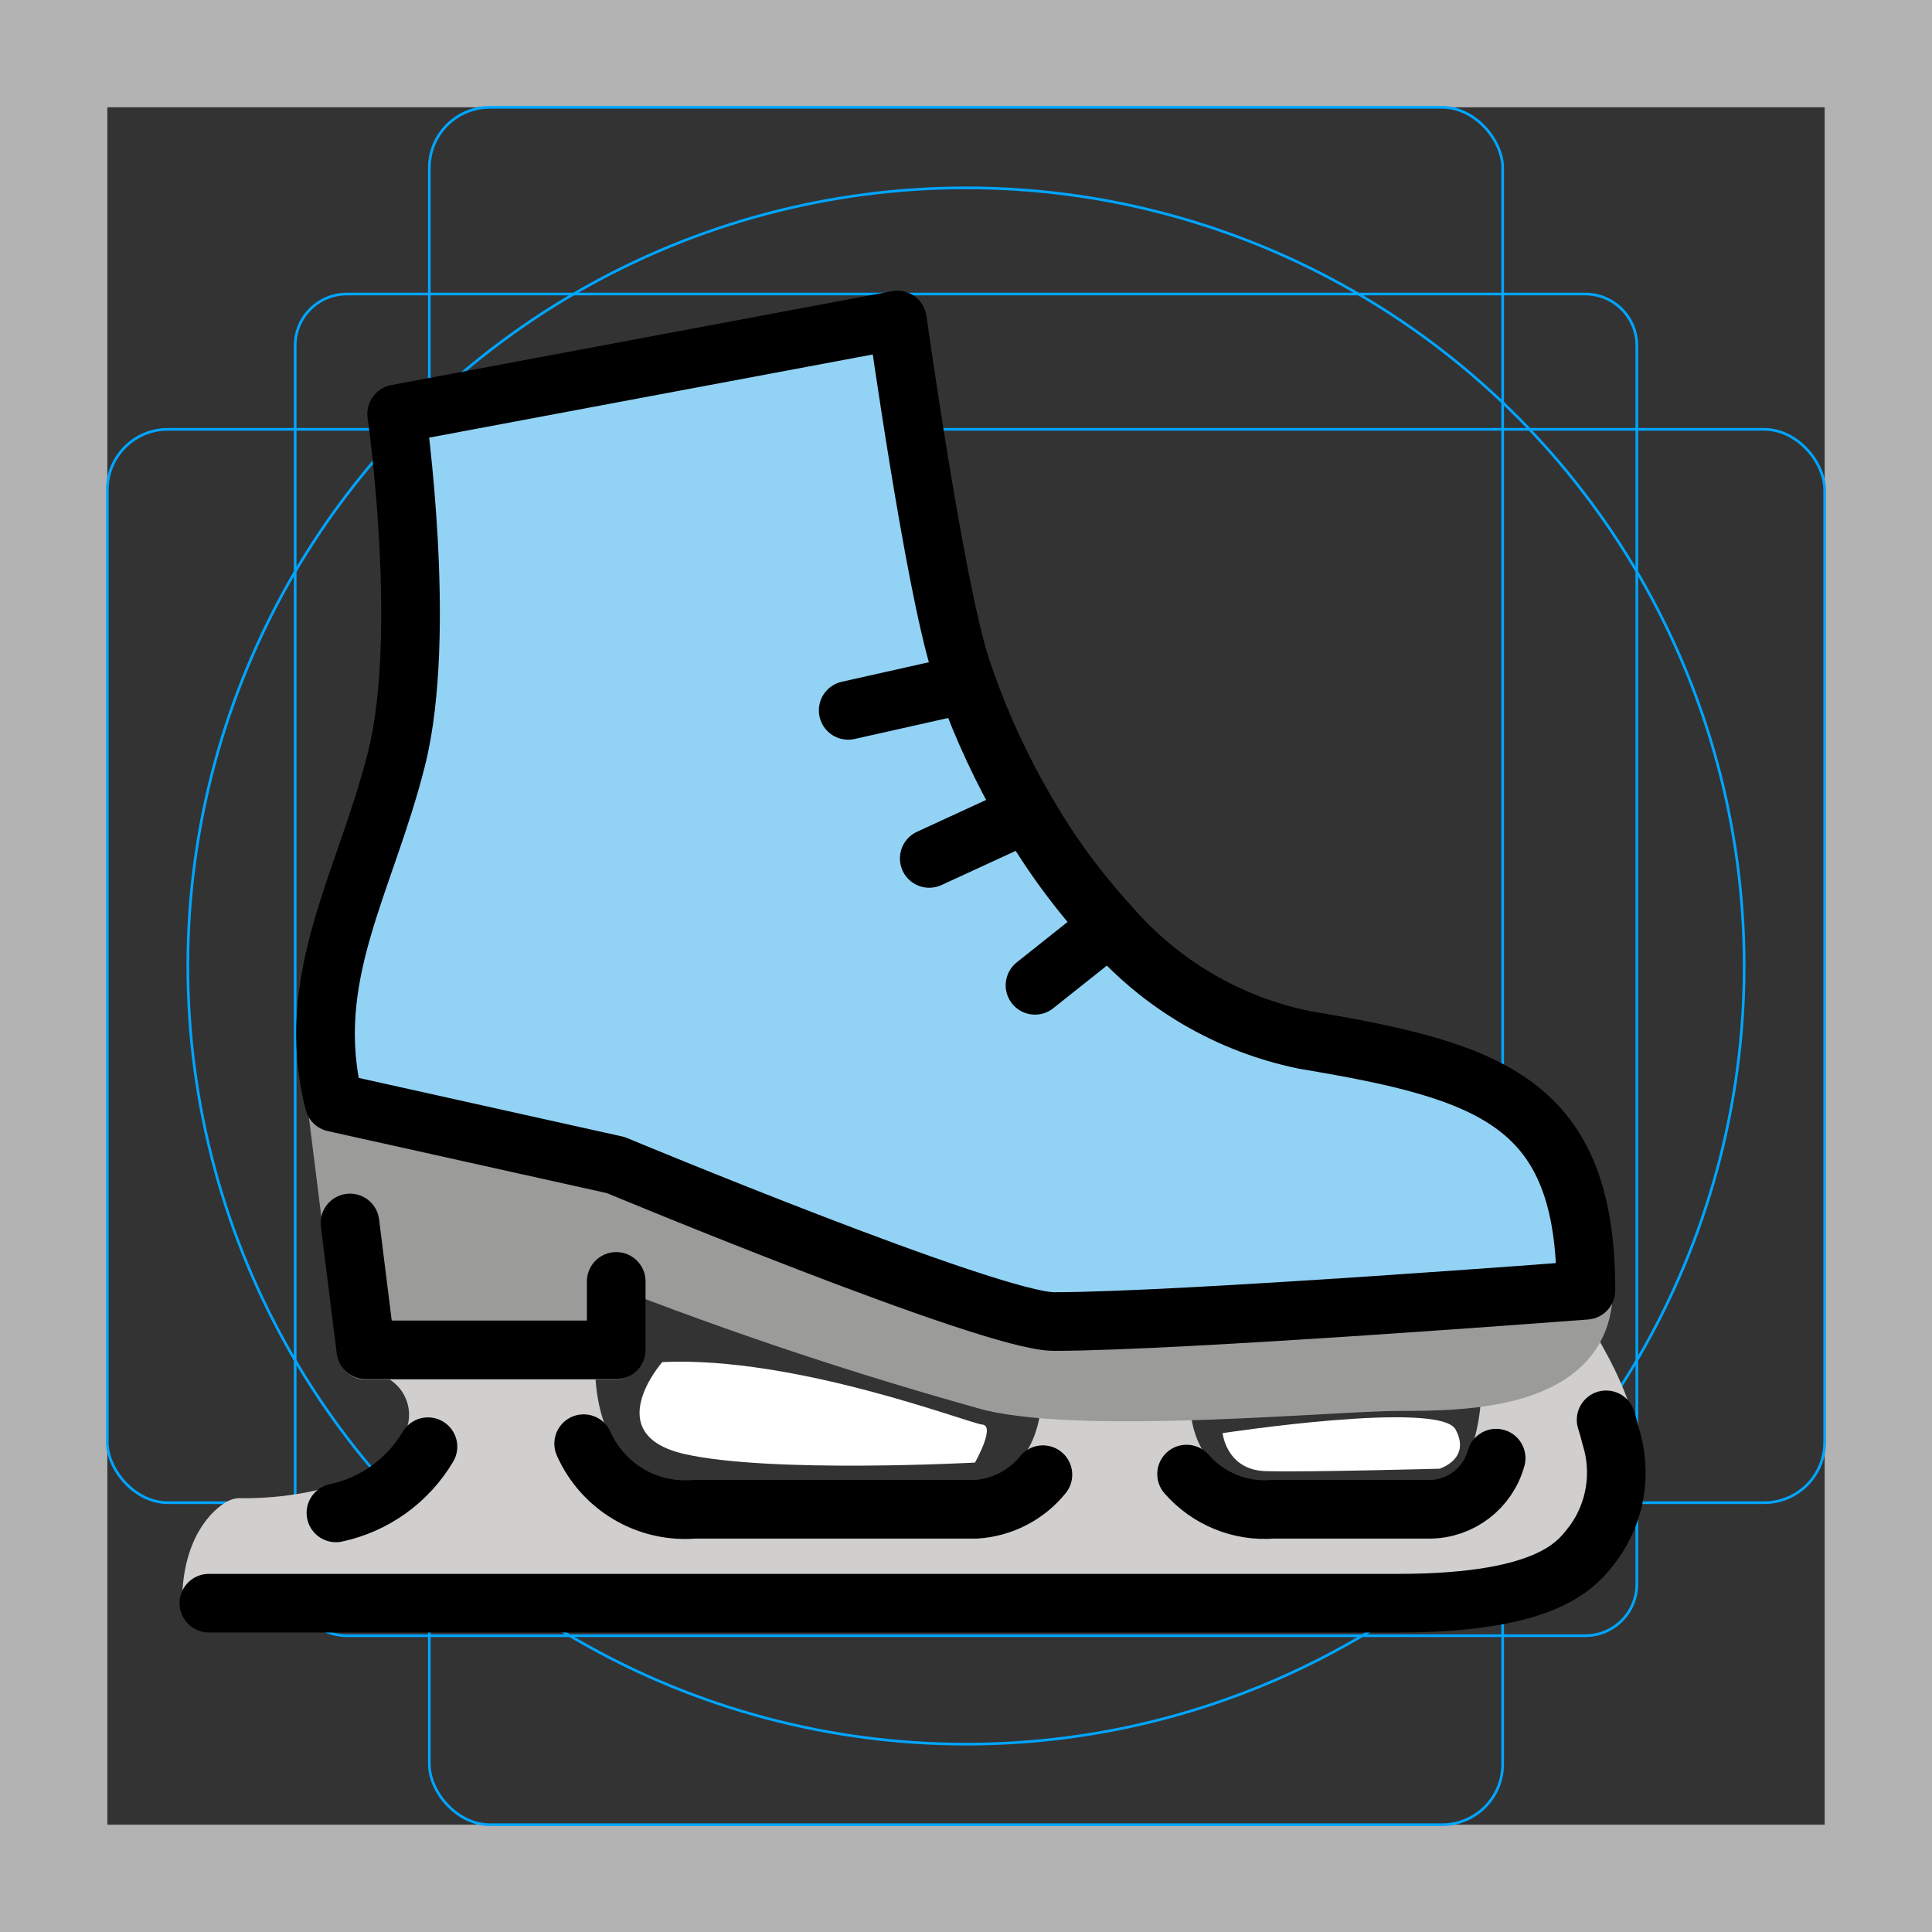 <?xml version="1.0" encoding="UTF-8"?>
<svg id="emoji" xmlns="http://www.w3.org/2000/svg" viewBox="0 0 72 72">
  <rect x="0" y="0" width="72" height="72" fill="#333333" stroke="none"/>
  <g id="grid">
    <path d="m68,4v64H4V4h64m4-4H0v72h72V0Z" fill="#b3b3b3"/>
    <path d="m12.923,10.958h46.154c1.062,0,1.923.861,1.923,1.923h0v46.154c0,1.062-.861,1.923-1.923,1.923H12.923c-1.062,0-1.923-.861-1.923-1.923h0V12.881c0-1.062.861-1.923,1.923-1.923h0Z" fill="none" stroke="#00a5ff" stroke-miterlimit="10" stroke-width=".1"/>
    <rect x="16" y="4" width="40" height="64" rx="2.254" ry="2.254" fill="none" stroke="#00a5ff" stroke-miterlimit="10" stroke-width=".1"/>
    <rect x="4" y="16" width="64" height="40" rx="2.254" ry="2.254" fill="none" stroke="#00a5ff" stroke-miterlimit="10" stroke-width=".1"/>
    <circle cx="36" cy="36" r="29" fill="none" stroke="#00a5ff" stroke-miterlimit="10" stroke-width=".1"/>
  </g>
  <g id="color">
    <g>
      <path d="m45.563,53.409s.137,1.371,1.599,1.416,6.488-.091,6.488-.091c0,0,1.188-.365.594-1.462s-8.681.137-8.681.137Z" fill="#fff"/>
      <path d="m24.683,50.759s-2.376,2.696.822,3.427,10.829.32,10.829.32c0,0,.777-1.371.274-1.416s-6.945-2.559-11.925-2.33Z" fill="#fff"/>
      <path d="m58.439,49.979c-.597.625-1.37,1.054-2.216,1.232.016,1.592-.258,5.036-2.95,5.036h-5.832c-3.865,0-4.127-3.195-4.104-4.293-1.217.023-2.411.018-3.494-.034-.171,4.315-3.483,4.328-3.483,4.328h-10.497c-5.248,0-4.665-5.832-4.665-5.832.102.102-6.415,0-6.415,0,1.275.604,1.819,2.127,1.215,3.402-.015.033-.032.065-.049.097-1.565,3.13-6.998,2.916-6.998,2.916,0,0-1.166.583-1.166,2.916h44.321c5.832,0,6.752-1.581,7.29-2.257,1.909-2.4.017-5.984-.957-7.509Z" fill="#d0cfce" stroke="#d0cfce" stroke-linecap="round" stroke-linejoin="round" stroke-width="2"/>
      <path d="m12.45,41.084l1.166,9.331h9.331v-3.499c4.583,1.793,9.254,3.35,13.996,4.665,3.689.871,12.83,0,15.162,0s6.998,0,6.998-3.499c0,0-15.162,1.166-19.828,1.166-2.333,0-16.329-5.832-16.329-5.832l-10.497-2.333Z" fill="#9b9b9a" stroke="#9b9b9a" stroke-linecap="round" stroke-linejoin="round" stroke-width="2"/>
      <path d="m48.607,38.752c-2.819-.576-5.368-2.071-7.246-4.251l-1.345,1.615,1.345-1.615c-1.176-1.282-2.208-2.687-3.08-4.192l-2.322,1.718,2.322-1.718c-.902-1.534-1.658-3.15-2.258-4.825l-2.787,1.197,2.787-1.197c-.088-.249-.173-.497-.246-.728-.974-3.111-2.333-12.83-2.333-12.83l-18.662,3.499s1.166,8.164,0,12.83c-1.166,4.666-3.499,8.164-2.333,12.83l10.497,2.333s13.996,5.832,16.329,5.832c4.665,0,19.828-1.166,19.828-1.166,0-6.998-3.499-8.165-10.497-9.331Z" fill="#92d3f5"/>
    </g>
  </g>
  <g id="line">
    <g>
      <path d="m15.949,53.914c-.749,1.265-1.992,2.159-3.43,2.467" fill="none" stroke="#000" stroke-linecap="round" stroke-linejoin="round" stroke-width="2.185"/>
      <path d="m38.866,54.957c-.617.763-1.526,1.231-2.506,1.29h-10.497c-1.751.141-3.4-.84-4.112-2.446" fill="none" stroke="#000" stroke-linecap="round" stroke-linejoin="round" stroke-width="2.185"/>
      <path d="m48.607,38.752c-2.819-.576-5.368-2.071-7.246-4.251l-2.79,2.219,2.79-2.219c-1.176-1.282-2.208-2.687-3.08-4.192l-3.651,1.682,3.651-1.682c-.902-1.534-1.658-3.15-2.258-4.825l-4.414.99,4.414-.99c-.088-.249-.173-.497-.246-.728-.974-3.111-2.333-12.83-2.333-12.83l-18.662,3.499s1.166,8.164,0,12.83c-1.166,4.666-3.499,8.164-2.333,12.83l10.497,2.333s13.996,5.832,16.329,5.832c4.665,0,19.828-1.166,19.828-1.166,0-6.998-3.499-8.165-10.497-9.331Z" fill="none" stroke="#000" stroke-linecap="round" stroke-linejoin="round" stroke-width="2.185"/>
      <path d="m55.757,54.341c-.307,1.121-1.323,1.9-2.485,1.906h-5.832c-1.221.097-2.415-.39-3.22-1.313" fill="none" stroke="#000" stroke-linecap="round" stroke-linejoin="round" stroke-width="2.185"/>
      <path d="m7.784,59.746h44.321c5.832,0,6.752-1.581,7.29-2.257.824-1.146,1.058-2.614.633-3.96-.05-.208-.108-.414-.173-.616" fill="none" stroke="#000" stroke-linecap="round" stroke-linejoin="round" stroke-width="2.185"/>
      <polyline points="13.043 45.576 13.634 50.306 22.965 50.306 22.965 47.754" fill="none" stroke="#000" stroke-linecap="round" stroke-linejoin="round" stroke-width="2.185"/>
    </g>
  </g>
</svg>